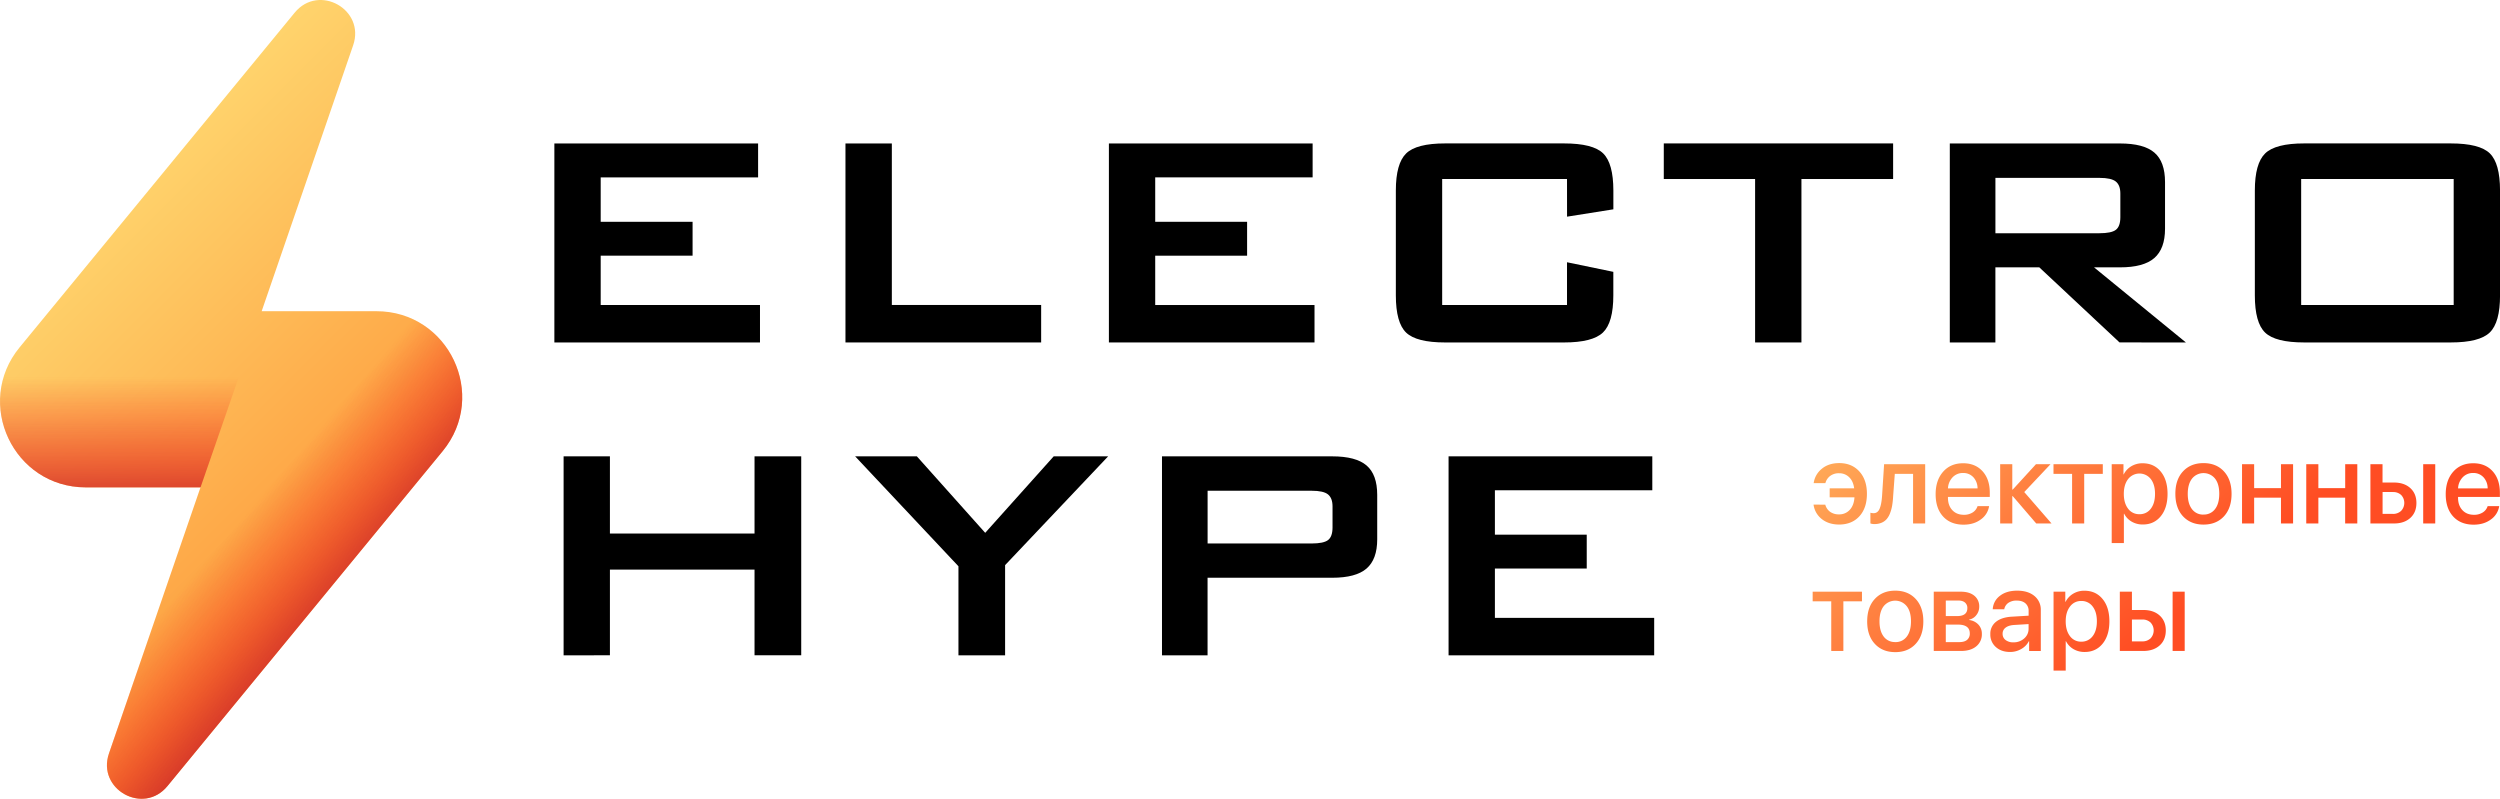 <svg xmlns="http://www.w3.org/2000/svg" xmlns:xlink="http://www.w3.org/1999/xlink" viewBox="0 0 2450 782.77"><defs><style>.cls-1{fill:url(#Безымянный_градиент_5);}.cls-2{fill:url(#Безымянный_градиент_5-2);}.cls-3{fill:url(#Безымянный_градиент_5-3);}.cls-4{fill:url(#Безымянный_градиент_5-4);}.cls-5{fill:url(#Безымянный_градиент_5-5);}.cls-6{fill:url(#Безымянный_градиент_5-6);}.cls-7{fill:url(#Безымянный_градиент_5-7);}.cls-8{fill:url(#Безымянный_градиент_5-8);}.cls-9{fill:url(#Безымянный_градиент_5-9);}.cls-10{fill:url(#Безымянный_градиент_5-10);}.cls-11{fill:url(#Безымянный_градиент_5-11);}.cls-12{fill:url(#Безымянный_градиент_5-12);}.cls-13{fill:url(#Безымянный_градиент_5-13);}.cls-14{fill:url(#Безымянный_градиент_5-14);}.cls-15{fill:url(#Безымянный_градиент_5-15);}.cls-16{fill:url(#Безымянный_градиент_5-16);}.cls-17{fill:url(#Безымянный_градиент_5-17);}.cls-18{fill:url(#Безымянный_градиент_3);}.cls-19{fill:url(#Безымянный_градиент_8);}.cls-20{fill:url(#Безымянный_градиент_8-2);}</style><linearGradient id="Безымянный_градиент_5" x1="1649.96" y1="301.22" x2="1996.15" y2="716.65" gradientUnits="userSpaceOnUse"><stop offset="0" stop-color="#ffe077"/><stop offset="1" stop-color="#ff4d23"/></linearGradient><linearGradient id="Безымянный_градиент_5-2" x1="1683.93" y1="272.91" x2="2030.12" y2="688.34" xlink:href="#Безымянный_градиент_5"/><linearGradient id="Безымянный_градиент_5-3" x1="1721.57" y1="241.54" x2="2067.76" y2="656.97" xlink:href="#Безымянный_градиент_5"/><linearGradient id="Безымянный_градиент_5-4" x1="1757.71" y1="211.42" x2="2103.9" y2="626.86" xlink:href="#Безымянный_градиент_5"/><linearGradient id="Безымянный_градиент_5-5" x1="1793.62" y1="181.5" x2="2139.82" y2="596.93" xlink:href="#Безымянный_градиент_5"/><linearGradient id="Безымянный_градиент_5-6" x1="1815.34" y1="163.4" x2="2161.53" y2="578.83" xlink:href="#Безымянный_градиент_5"/><linearGradient id="Безымянный_градиент_5-7" x1="1860.73" y1="125.58" x2="2206.92" y2="541.01" xlink:href="#Безымянный_градиент_5"/><linearGradient id="Безымянный_градиент_5-8" x1="1897.8" y1="94.69" x2="2243.99" y2="510.12" xlink:href="#Безымянный_градиент_5"/><linearGradient id="Безымянный_градиент_5-9" x1="1934.92" y1="63.75" x2="2281.11" y2="479.19" xlink:href="#Безымянный_градиент_5"/><linearGradient id="Безымянный_градиент_5-10" x1="1976.03" y1="29.49" x2="2322.22" y2="444.93" xlink:href="#Безымянный_градиент_5"/><linearGradient id="Безымянный_градиент_5-11" x1="2016.6" y1="-4.32" x2="2362.79" y2="411.11" xlink:href="#Безымянный_градиент_5"/><linearGradient id="Безымянный_градиент_5-12" x1="1592.9" y1="348.76" x2="1939.1" y2="764.2" xlink:href="#Безымянный_градиент_5"/><linearGradient id="Безымянный_градиент_5-13" x1="1621" y1="325.35" x2="1967.19" y2="740.78" xlink:href="#Безымянный_градиент_5"/><linearGradient id="Безымянный_градиент_5-14" x1="1654.15" y1="297.72" x2="2000.35" y2="713.16" xlink:href="#Безымянный_градиент_5"/><linearGradient id="Безымянный_градиент_5-15" x1="1690.31" y1="267.59" x2="2036.51" y2="683.02" xlink:href="#Безымянный_градиент_5"/><linearGradient id="Безымянный_градиент_5-16" x1="1720.27" y1="242.62" x2="2066.47" y2="658.05" xlink:href="#Безымянный_градиент_5"/><linearGradient id="Безымянный_градиент_5-17" x1="1769.67" y1="201.46" x2="2115.86" y2="616.89" xlink:href="#Безымянный_градиент_5"/><linearGradient id="Безымянный_градиент_3" x1="5.21" y1="618.87" x2="390.98" y2="233.09" gradientTransform="matrix(1, 0, 0, -1, -3.61, 787.86)" gradientUnits="userSpaceOnUse"><stop offset="0" stop-color="#ffe077"/><stop offset="1" stop-color="#fd9638"/></linearGradient><linearGradient id="Безымянный_градиент_8" x1="131.31" y1="418.83" x2="131.31" y2="277.14" gradientTransform="matrix(1, 0, 0, -1, -3.61, 787.86)" gradientUnits="userSpaceOnUse"><stop offset="0" stop-color="#f62814" stop-opacity="0"/><stop offset="0.28" stop-color="#f22817" stop-opacity="0.28"/><stop offset="0.57" stop-color="#e3281d" stop-opacity="0.57"/><stop offset="0.87" stop-color="#cb2728" stop-opacity="0.87"/><stop offset="1" stop-color="#be272e"/></linearGradient><linearGradient id="Безымянный_градиент_8-2" x1="233.21" y1="271.03" x2="340" y2="179.23" xlink:href="#Безымянный_градиент_8"/></defs><g id="Слой_2" data-name="Слой 2"><g id="Layer_1" data-name="Layer 1"><path d="M543.28,335.6v-195H742.94v33.22H588.68v43.54h90.05v33.22H588.68v48.34H744.79V335.6Z"/><path d="M828.56,335.6v-195H874V298.87h146.33V335.6Z"/><path d="M1086.72,335.6v-195h199.65v33.22H1132.11v43.54h90.05v33.22h-90.05v48.34h156.11V335.6Z"/><path d="M1535.67,175.43H1413.33V298.87h122.34V257l45.39,9.41v23.06q0,26.58-10.15,36.36t-38.19,9.78H1416.28q-28.23,0-38.29-9.69t-10.06-36.45V186.68q0-26.38,10.06-36.26t38.29-9.87h116.44q28.41,0,38.38,9.78t10,36.35v18.45l-45.39,7.2Z"/><path d="M1765.41,175.43V335.6H1720V175.43h-89.49V140.55h224.75v34.88Z"/><path d="M1910.81,335.6v-195h166.81q23.25,0,33.68,8.95t10.43,28.88v45.76q0,19.56-10.52,28.7T2077.62,262h-25.46l90.05,73.63-65.09-.07-78.63-73.59-43,0V335.6Zm146.7-161.28h-102v54.25h102q11.63,0,16-3.32t4.43-12.18V189.63q0-8.12-4.43-11.71T2057.51,174.32Z"/><path d="M2209.75,186.68q0-26.38,10.05-36.26t38.29-9.87h143.56q28.42,0,38.39,9.78t10,36.35V289.46q0,26.58-10.06,36.36t-38.29,9.78H2258.09q-28.23,0-38.29-9.69t-10.05-36.45Zm45.39,112.19h149.47V175.43H2255.14Z"/><path d="M552.33,642.22v-195h45.39v75.65H739.44V447.18H785.2v195H739.44v-84H597.72v84Z"/><path d="M939.28,642.22V554.94L838,447.18H898.5l67,75,67.17-75,53.34,0L985,553.83v88.39Z"/><path d="M1138.75,642.22v-195h166.82q23.23,0,33.67,8.95T1349.67,485v43.55q0,19.56-10.43,28.6t-33.67,9.05H1183.41v76Zm146.7-161.28h-102v51.67h102q11.63,0,16-3.32t4.43-12.18V496.26q0-8.11-4.43-11.72T1285.45,480.94Z"/><path d="M1419.6,642.22v-195h199.66v33.21H1465v43.55h90v33.21h-90V605.5h156.1v36.72Z"/><path class="cls-1" d="M1788.78,494.58a12.49,12.49,0,0,0,4.75,7,14.46,14.46,0,0,0,8.72,2.51,13.77,13.77,0,0,0,10.49-4.41q4.14-4.43,4.64-12.32h-24.3v-8.78h24q-.87-7-4.88-10.88a13.64,13.64,0,0,0-9.91-3.92,13.86,13.86,0,0,0-8.81,2.71,12.92,12.92,0,0,0-4.61,7H1777.4a21.78,21.78,0,0,1,7.93-14.05q6.7-5.61,17.09-5.61,12.3,0,19.74,8.2t7.42,21.9q0,13.92-7.37,22t-19.85,8.12q-10.21,0-17-5.36a21.48,21.48,0,0,1-8.09-14.19Z"/><path class="cls-2" d="M1855.26,486.57a80.77,80.77,0,0,1-1,9.17,39.11,39.11,0,0,1-2.09,7.43,19.34,19.34,0,0,1-3.37,5.69,13.47,13.47,0,0,1-5,3.47,17.42,17.42,0,0,1-6.81,1.25,11.61,11.61,0,0,1-4-.61V502.48a11.26,11.26,0,0,0,3.15.44q4,0,5.85-4.31t2.43-12.53l2-31.15h40.26V513h-11.87V464.37h-17.9Z"/><path class="cls-3" d="M1938,496h11.32a19.58,19.58,0,0,1-8.17,13.09q-6.9,5.09-16.84,5.08-12.76,0-20.07-8t-7.32-21.84q0-13.68,7.32-22t19.57-8.34q12,0,19.11,7.87t7.07,21.12V487h-41v.72q0,7.62,4.25,12.2c2.83,3.06,6.63,4.58,11.37,4.58a15.59,15.59,0,0,0,8.62-2.31A11.23,11.23,0,0,0,1938,496Zm-4.08-28.27a13.23,13.23,0,0,0-10.11-4.2,13.7,13.7,0,0,0-10.27,4.23,16.73,16.73,0,0,0-4.53,10.9h29A16.22,16.22,0,0,0,1933.9,467.69Z"/><path class="cls-4" d="M1983.76,482.21,2010.49,513h-15l-23-26.78h-.44V513h-11.88V454.93h11.88v24.85h.44l22.75-24.85h14.24Z"/><path class="cls-5" d="M2060.74,454.93v9.44h-18.22V513h-11.87V464.37h-18.23v-9.44Z"/><path class="cls-6" d="M2099.73,454q11.1,0,17.78,8.12t6.68,21.87q0,13.75-6.63,21.89T2100,514a21.12,21.12,0,0,1-11-2.82,18.8,18.8,0,0,1-7.32-7.73h-.28v28.77h-11.93V454.93H2081v10h.22a19.51,19.51,0,0,1,7.45-8A21,21,0,0,1,2099.73,454Zm-3.15,49.92a13.39,13.39,0,0,0,11.21-5.38q4.14-5.38,4.14-14.55t-4.14-14.52a14.1,14.1,0,0,0-22.26.05q-4.19,5.48-4.19,14.47t4.17,14.49A13.25,13.25,0,0,0,2096.58,503.91Z"/><path class="cls-7" d="M2179.47,506q-7.51,8.08-20,8.09T2139.37,506q-7.5-8.09-7.51-22.06t7.51-22q7.52-8.09,20.05-8.09t20,8.09q7.5,8.1,7.51,22T2179.47,506Zm-20-1.74a13.5,13.5,0,0,0,11.27-5.36q4.14-5.35,4.14-15t-4.17-14.91a14.47,14.47,0,0,0-22.48,0Q2144,474.42,2144,484t4.17,15A13.51,13.51,0,0,0,2159.42,504.3Z"/><path class="cls-8" d="M2235.35,513V487.73h-26.29V513h-11.87V454.93h11.87v23.42h26.29V454.93h11.87V513Z"/><path class="cls-9" d="M2298.25,513V487.73H2272V513h-11.87V454.93H2272v23.42h26.29V454.93h11.87V513Z"/><path class="cls-10" d="M2323,513V454.93h11.88v17.95H2346q10.1,0,16.09,5.44t6,14.6q0,9.22-6,14.66T2346,513Zm21.93-30.81h-10v21.43h10a11.33,11.33,0,0,0,8.2-3,11.35,11.35,0,0,0,0-15.54A11.41,11.41,0,0,0,2344.91,482.21ZM2374.73,513V454.93h11.81V513Z"/><path class="cls-11" d="M2437.9,496h11.32a19.62,19.62,0,0,1-8.17,13.09q-6.91,5.09-16.85,5.08-12.75,0-20.07-8t-7.32-21.84q0-13.68,7.32-22t19.58-8.34q12,0,19.1,7.87t7.07,21.12V487h-41v.72q0,7.62,4.25,12.2t11.38,4.58a15.55,15.55,0,0,0,8.61-2.31A11.2,11.2,0,0,0,2437.9,496Zm-4.09-28.27a13.19,13.19,0,0,0-10.1-4.2,13.66,13.66,0,0,0-10.27,4.23,16.63,16.63,0,0,0-4.53,10.9h29A16.12,16.12,0,0,0,2433.81,467.69Z"/><path class="cls-12" d="M1824.73,579.85v9.44H1806.5v48.65h-11.87V589.29h-18.22v-9.44Z"/><path class="cls-13" d="M1877.35,631q-7.51,8.1-20,8.09t-20-8.09q-7.52-8.09-7.51-22.06t7.51-22q7.52-8.1,20-8.09t20,8.09q7.51,8.08,7.51,22T1877.35,631Zm-20-1.74a13.48,13.48,0,0,0,11.26-5.35q4.14-5.36,4.14-15T1868.54,594a14.47,14.47,0,0,0-22.47,0q-4.17,5.37-4.17,14.91t4.17,15A13.49,13.49,0,0,0,1857.31,629.21Z"/><path class="cls-14" d="M1895.08,637.94V579.85h26.39q8.51,0,13.34,3.94a13.29,13.29,0,0,1,4.83,10.86,12.85,12.85,0,0,1-2.84,8.14,11.4,11.4,0,0,1-7,4.39v.44a14.67,14.67,0,0,1,9,4.45,12.89,12.89,0,0,1,3.42,9.14,15,15,0,0,1-5.49,12.2q-5.49,4.53-14.94,4.53Zm24-49.42h-12.2v15.24h11q10.11,0,10.11-7.73a6.85,6.85,0,0,0-2.32-5.55Q1923.34,588.51,1919,588.52Zm-.38,23.58h-11.82v17.17H1920c3.39,0,6-.73,7.73-2.18a7.77,7.77,0,0,0,2.65-6.38Q1930.36,612.1,1918.66,612.1Z"/><path class="cls-15" d="M1969.85,638.93q-8.56,0-13.95-4.86a16.21,16.21,0,0,1-5.38-12.64,14.72,14.72,0,0,1,5.63-12.12q5.64-4.5,16-5l15.9-.94v-4.48a9.6,9.6,0,0,0-3.09-7.59q-3.09-2.73-8.56-2.73a13.88,13.88,0,0,0-8.25,2.26,9.87,9.87,0,0,0-4,6.24h-11.26a17.42,17.42,0,0,1,7-13.14q6.45-5.08,17-5.08t16.82,5.19a17.14,17.14,0,0,1,6.27,13.91v40h-11.43v-9.55h-.28a18.55,18.55,0,0,1-7.54,7.67A21.42,21.42,0,0,1,1969.85,638.93Zm3.31-9.44a15.23,15.23,0,0,0,10.57-3.84,12.19,12.19,0,0,0,4.28-9.47V611.6l-14.3.88c-3.57.26-6.32,1.13-8.25,2.63a7.15,7.15,0,0,0-2.9,6,7.37,7.37,0,0,0,2.9,6.1A12,12,0,0,0,1973.16,629.49Z"/><path class="cls-16" d="M2042.74,578.91q11.1,0,17.78,8.12t6.68,21.86q0,13.75-6.63,21.9T2043,638.93a21.21,21.21,0,0,1-11-2.81,18.86,18.86,0,0,1-7.32-7.73h-.28v28.77h-11.92V579.85H2024v10h.22a19.54,19.54,0,0,1,7.45-8A20.91,20.91,0,0,1,2042.74,578.91Zm-3.15,49.92a13.4,13.4,0,0,0,11.21-5.39q4.14-5.37,4.14-14.55t-4.14-14.52a13.37,13.37,0,0,0-11.21-5.41,13.22,13.22,0,0,0-11,5.47q-4.2,5.46-4.2,14.46t4.17,14.5A13.25,13.25,0,0,0,2039.59,628.83Z"/><path class="cls-17" d="M2077.42,637.94V579.85h11.87v17.94h11.1q10.11,0,16.09,5.44t6,14.61q0,9.23-6,14.66t-16.09,5.44Zm21.92-30.81h-10.05v21.42h10.05a11.31,11.31,0,0,0,8.2-2.95,11.37,11.37,0,0,0,0-15.55A11.39,11.39,0,0,0,2099.34,607.13Zm29.82,30.81V579.85H2141v58.09Z"/><path class="cls-18" d="M256.43,305S315.86,132.53,346.1,44.37c12.06-35.13-33.7-60.68-57.28-32l-269.58,328c-45,54.77-6,137.21,64.84,137.21H196.5S137,650.22,106.77,738.41c-12,35.13,33.71,60.67,57.28,32l269.7-328.23c45-54.76,6-137.2-64.84-137.2Z"/><path class="cls-19" d="M48.4,305,19.24,340.43c-45,54.77-6,137.21,64.84,137.21H196.5L256.43,305Z"/><path class="cls-20" d="M164.06,770.38l269.7-328.23c45-54.77,6-137.2-64.84-137.2H256.43L196.51,477.63S137,650.21,106.77,738.41C94.72,773.54,140.48,799.08,164.06,770.38Z"/></g></g></svg>
